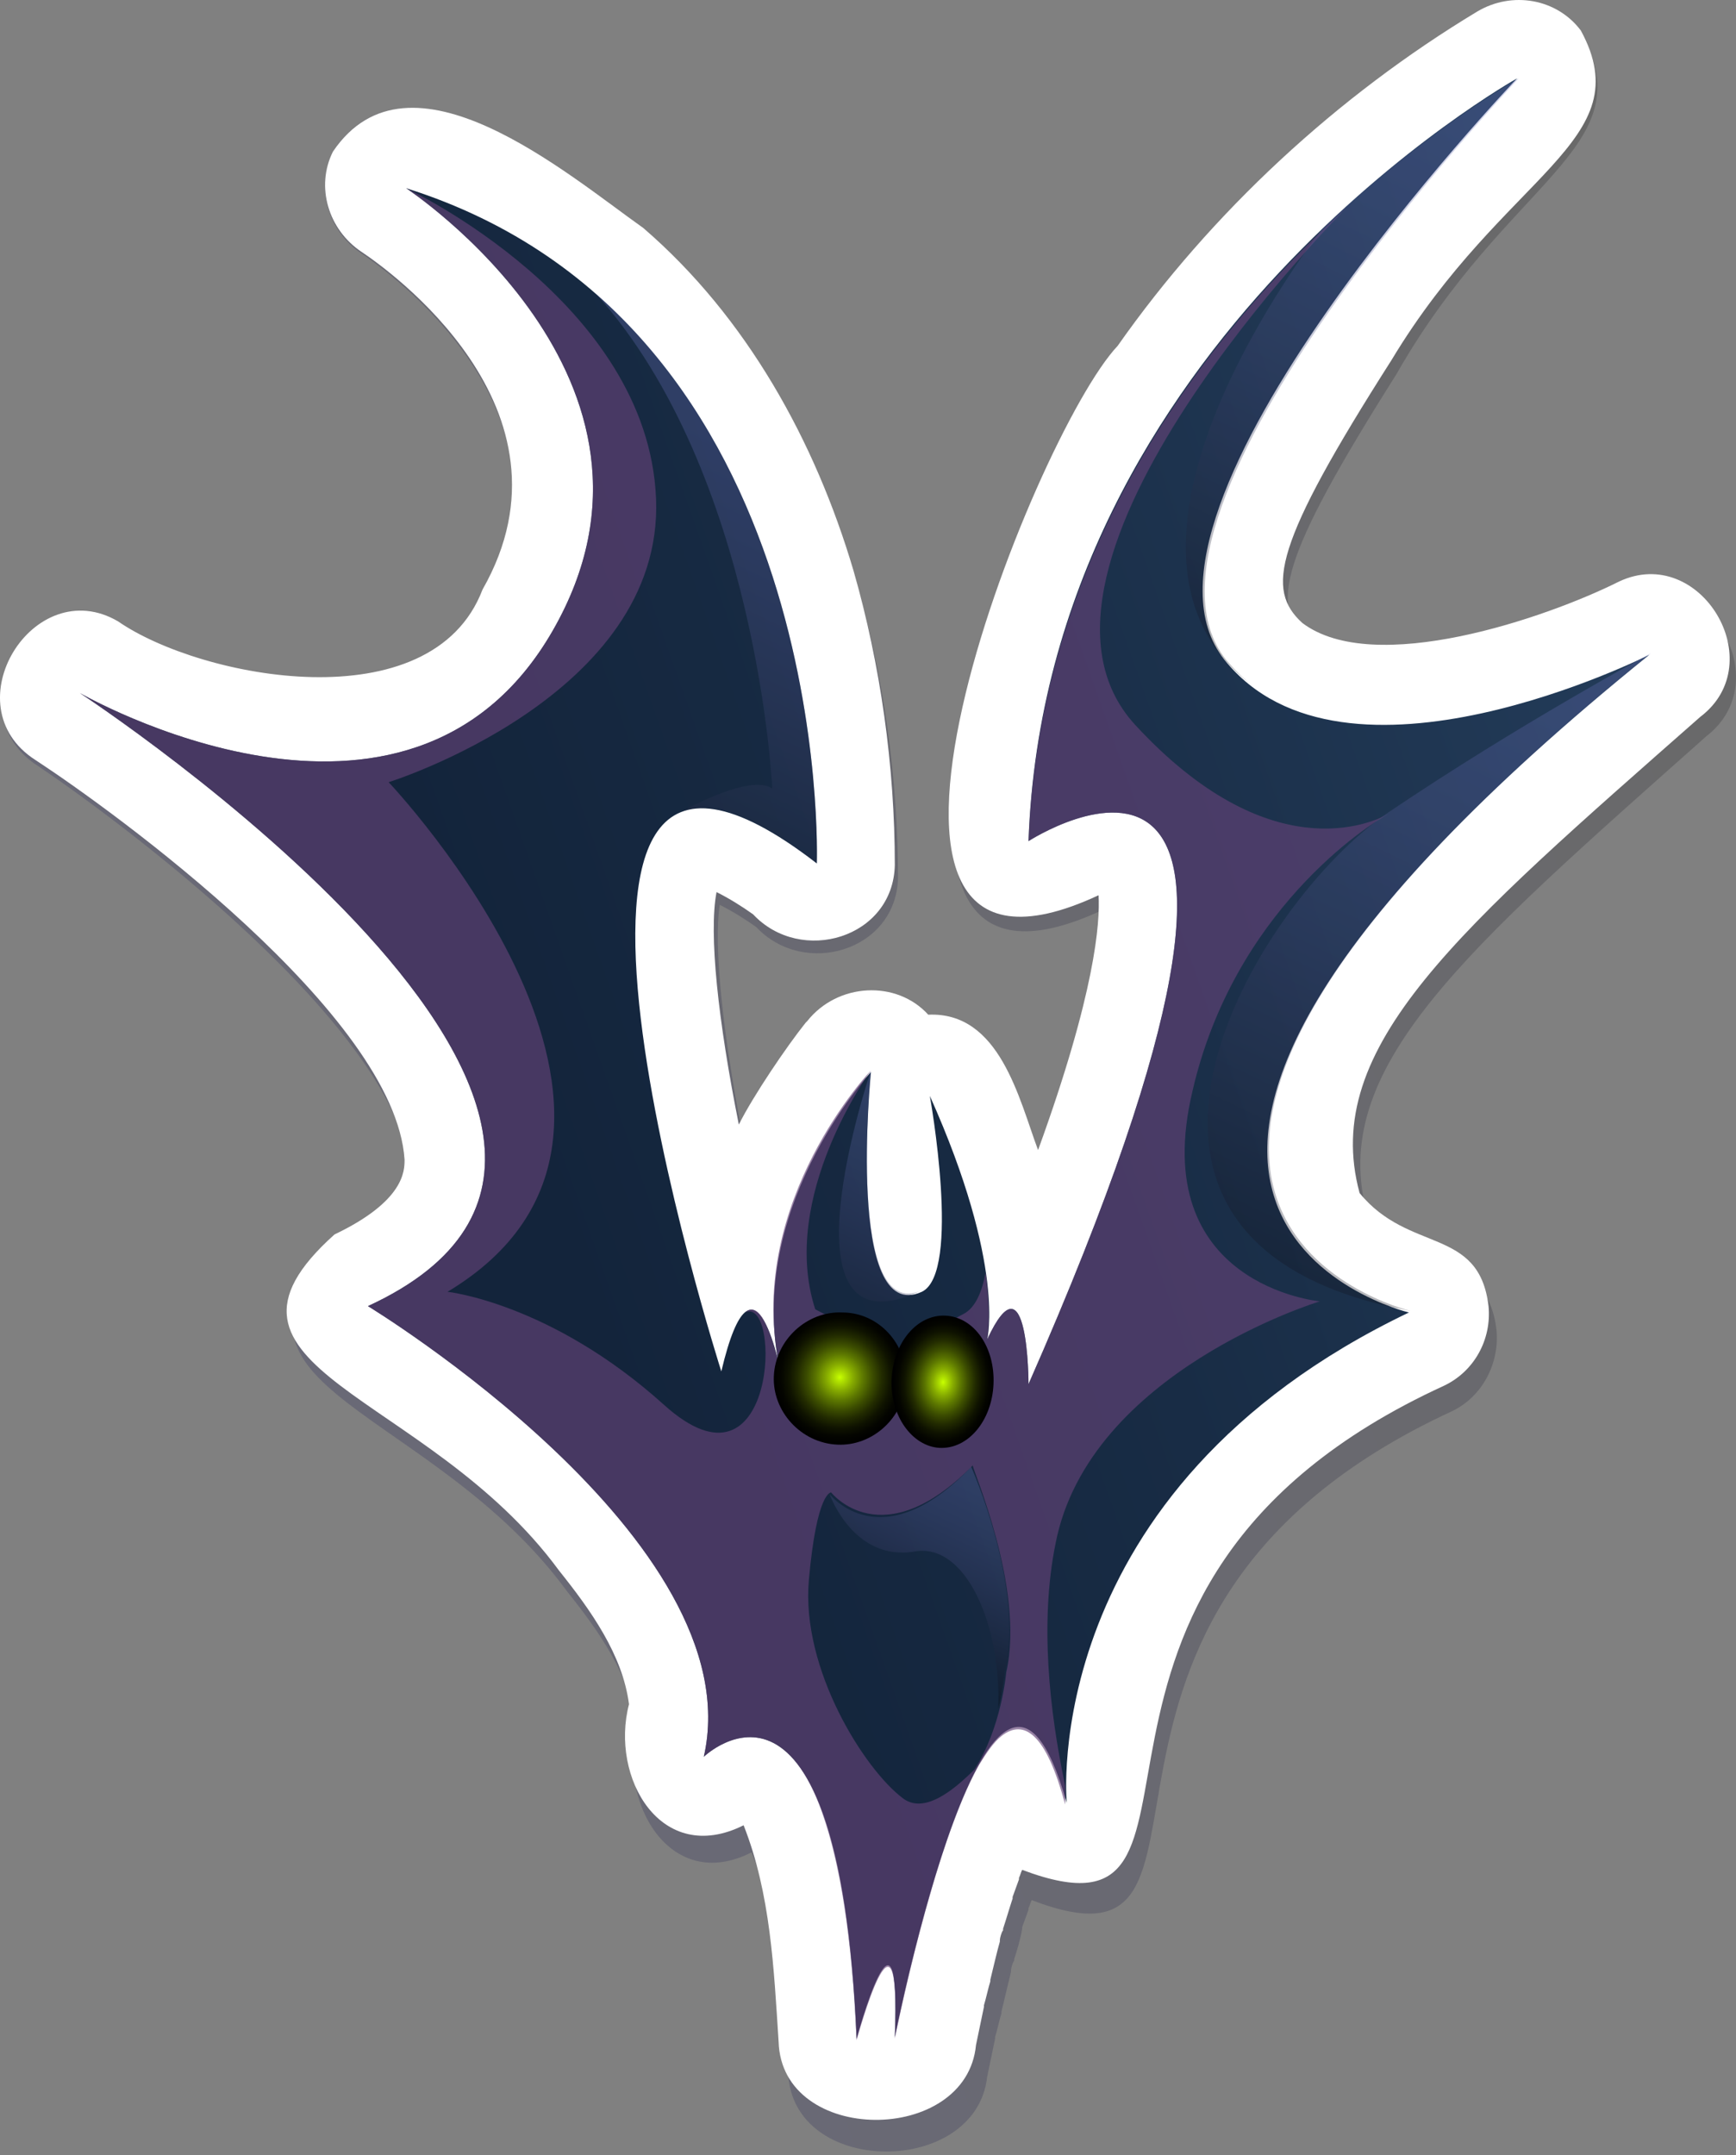 <svg width="166" height="206" viewBox="0 0 166 206" fill="none" xmlns="http://www.w3.org/2000/svg">
<rect x="0" y="0" width="166" height="206" fill="#808080" stroke="none"/>
<path opacity="0.18" d="M151.317 3.377C148.882 0.333 144.62 -0.58 141.424 1.399C128.03 9.618 116.158 20.729 107.178 33.666C99.111 42.342 76.432 100.637 105.503 86.938C105.655 89.678 105.199 96.375 99.872 111.596C97.893 106.725 96.219 98.049 89.217 98.506C86.173 95.157 80.389 95.462 77.65 98.963L77.497 99.115C75.671 101.55 72.475 106.268 71.105 109.008C69.126 98.963 68.213 90.439 68.822 86.482C70.039 87.091 71.257 87.852 72.322 88.612C76.889 93.483 85.716 90.896 85.869 83.894C85.869 74.457 84.499 64.412 81.759 55.279C78.106 42.799 71.409 30.622 61.516 22.099C54.21 16.924 38.989 3.682 31.836 14.488C30.162 17.989 31.379 22.099 34.575 24.23C36.858 25.752 56.189 39.45 46.295 56.954C41.577 69.891 19.355 65.477 11.44 59.846C3.373 55.127 -4.541 68.065 3.678 73.24C11.136 78.263 38.228 98.201 39.294 112.204C39.294 113.27 39.294 116.314 32.597 119.358C18.137 132.448 41.425 134.579 54.21 152.082C57.254 155.887 60.298 160.149 60.907 165.172C59.081 172.326 64.103 181.001 71.866 177.044C74.606 183.741 74.91 190.895 75.367 198.048C75.671 208.094 93.327 208.094 94.392 198.505C94.544 197.744 95.001 195.613 95.153 194.852V194.7C95.305 194.243 95.61 192.873 95.762 192.417V192.265C96.067 191.047 96.371 189.677 96.675 188.459V188.307C96.675 188.155 96.828 187.546 96.98 187.394V187.242C97.284 186.329 97.589 185.263 97.741 184.35V184.198L98.35 182.523V182.371C98.502 182.067 98.502 181.915 98.654 181.61C120.876 190.134 96.675 154.365 138.836 134.883C141.728 133.513 143.402 130.317 143.098 127.121C142.185 119.51 135.488 121.946 130.769 116.162C126.812 102.159 140.054 90.896 163.189 70.348C170.038 65.021 163.189 53.605 155.274 57.258C148.273 60.759 131.835 66.391 124.986 61.215C121.485 57.867 122.246 53.605 133.509 35.797C144.163 17.076 157.101 14.184 151.317 3.377Z" fill="url(#paint0_linear_3_49)"/>
<path d="M151.165 2.921C148.882 -0.123 144.62 -0.884 141.271 1.094C127.877 9.161 115.853 20.272 106.873 33.057C98.806 41.581 75.975 99.115 105.047 85.568C105.199 88.156 104.742 94.853 99.263 109.921C97.436 105.051 95.61 96.679 88.761 96.984C85.716 93.635 80.085 93.94 77.193 97.593L77.041 97.745C75.214 100.028 72.018 104.746 70.648 107.486C68.669 97.593 67.756 89.221 68.517 85.264C69.735 85.873 70.953 86.634 72.018 87.395C76.584 92.266 85.412 89.678 85.564 82.677C85.564 73.24 84.194 63.499 81.607 54.519C77.954 42.19 71.409 30.318 61.516 21.794C54.21 16.619 39.142 3.682 31.836 14.488C30.161 17.837 31.379 21.947 34.575 24.077C36.858 25.599 56.036 38.993 46.143 56.345C41.272 69.13 19.203 64.868 11.288 59.389C3.221 54.671 -4.694 67.456 3.373 72.631C10.831 77.501 37.772 96.984 38.685 110.835C38.685 111.9 38.685 114.792 31.988 117.988C17.528 130.926 40.816 132.904 53.449 150.104C56.493 153.909 59.537 158.171 60.146 162.889C58.319 169.89 63.19 178.414 71.105 174.457C73.692 181.001 73.997 188.155 74.453 195.156C74.758 205.05 92.413 205.05 93.327 195.461C93.479 194.7 93.936 192.569 94.088 191.808V191.656C94.24 191.199 94.544 189.829 94.697 189.373V189.22C95.001 188.003 95.305 186.633 95.61 185.568V185.415C95.61 185.263 95.762 184.654 95.914 184.502V184.35C96.219 183.437 96.523 182.371 96.827 181.458V181.306L97.436 179.632V179.479C97.588 179.175 97.588 179.023 97.741 178.718C119.963 187.09 95.914 151.778 138.075 132.448C140.967 131.078 142.641 128.034 142.337 124.837C141.424 117.227 134.727 119.815 130.008 114.031C126.203 100.028 139.597 88.765 162.58 68.521C169.43 63.346 162.58 51.931 154.818 55.584C147.816 59.085 131.378 64.716 124.529 59.541C121.028 56.345 121.789 52.083 133.052 34.427C143.859 16.467 156.949 13.575 151.165 2.921Z" fill="white"/>
<path d="M68.974 131.078C68.974 131.078 45.382 57.258 78.106 82.524C78.106 82.524 79.932 30.927 38.837 17.989C38.837 17.989 66.691 36.254 52.84 60.302C38.989 84.351 7.635 66.238 7.635 66.238C7.635 66.238 71.561 108.095 35.184 124.837C35.184 124.837 72.018 147.212 67.299 167.912C67.299 167.912 80.237 155.431 81.911 194.852C81.911 194.852 86.173 179.175 85.564 194.7C85.564 194.7 95.001 147.364 102.002 172.326C102.002 172.326 99.11 142.493 134.726 125.446C134.726 125.446 92.261 115.401 157.71 62.585C157.71 62.585 128.486 77.349 117.071 63.042C105.655 48.735 145.076 7.487 145.076 7.487C145.076 7.487 100.024 32.601 98.349 80.393C98.349 80.393 130.312 59.694 98.349 132.296C98.349 132.296 98.349 119.51 94.392 128.034C94.392 128.034 96.218 121.032 88.913 104.746C88.913 104.746 91.957 121.641 88.151 123.468C80.846 126.816 83.281 102.463 83.281 102.463C83.281 102.463 70.8 115.857 74.757 131.687C74.757 131.535 72.17 117.532 68.974 131.078Z" fill="url(#paint1_linear_3_49)"/>
<path opacity="0.65" d="M108.547 69.282C94.544 54.062 128.79 19.816 128.79 19.816C115.701 31.688 99.415 52.083 98.349 80.394C98.349 80.394 130.312 59.694 98.349 132.296C98.349 132.296 98.349 119.51 94.392 128.034C94.392 128.034 94.849 126.055 94.24 121.641C93.935 123.316 93.326 124.99 92.109 125.599C89.065 127.273 86.629 128.034 86.629 128.034C87.695 128.338 88.151 128.186 88.151 128.186C85.107 130.013 82.824 128.186 82.824 128.186C84.042 128.643 85.412 128.034 85.412 128.034C83.585 128.186 77.954 125.142 77.954 125.142C74.453 114.335 83.281 102.311 83.281 102.311C83.281 102.311 71.409 114.792 74.453 130.165C74.605 130.926 74.757 131.535 74.757 131.535C74.605 131.078 74.605 130.621 74.453 130.165C73.844 128.034 72.779 124.077 71.257 125.446C74.757 123.772 74.301 144.016 63.494 134.274C52.688 124.533 42.794 123.468 42.794 123.468C68.669 107.943 37.163 74.762 37.163 74.762C37.163 74.762 63.494 66.543 62.733 47.669C61.972 28.796 38.837 17.989 38.837 17.989C38.837 17.989 66.691 36.254 52.84 60.302C38.989 84.351 7.635 66.238 7.635 66.238C7.635 66.238 71.561 108.095 35.184 124.838C35.184 124.838 72.018 147.212 67.299 167.912C67.299 167.912 74.453 161.063 78.715 173.543C80.237 177.957 81.454 184.654 81.911 195.004C81.911 195.004 86.173 179.327 85.564 194.852C85.564 194.852 89.217 176.435 93.631 168.673C94.392 167.455 95.001 166.542 95.762 165.933C97.893 164.259 100.024 165.629 101.85 172.478C101.85 172.478 101.85 171.869 101.85 170.651C100.328 163.498 99.415 154.974 100.937 147.516C104.133 131.078 126.203 124.381 126.203 124.381C126.203 124.381 109.613 122.859 114.026 104.29C117.984 87.091 130.769 78.871 132.748 77.806C131.074 78.719 121.332 83.133 108.547 69.282ZM96.218 159.845C96.218 159.845 95.762 165.172 93.174 169.129C91.043 171.26 88.304 173.391 86.325 171.869C82.672 169.129 76.584 159.54 77.345 151.017C78.106 142.493 79.476 142.646 79.476 142.646C79.476 142.646 84.346 148.886 93.022 140.058C92.87 140.21 98.045 151.778 96.218 159.845Z" fill="#634277"/>
<path d="M84.803 135.035C84.803 135.035 84.194 127.577 80.085 127.121C76.127 126.664 75.823 129.86 75.823 129.86C75.823 129.86 81.15 143.102 84.803 135.035Z" fill="#FFDD00"/>
<path d="M87.543 134.883C87.543 134.883 87.695 128.49 89.369 127.577C91.196 126.664 92.566 128.947 92.566 128.947C92.566 128.947 89.826 142.645 87.543 134.883Z" fill="#FFDD00"/>
<path opacity="0.3" d="M88.151 123.316C80.846 126.664 83.281 102.311 83.281 102.311C83.281 102.311 73.844 130.165 88.151 123.316Z" fill="url(#paint2_linear_3_49)"/>
<path opacity="0.3" d="M73.844 75.371C71.713 73.849 65.016 77.654 65.016 77.654C67.756 76.436 71.865 77.654 78.106 82.524C78.106 82.524 79.323 47.669 56.949 28.035C72.474 45.234 73.844 75.371 73.844 75.371Z" fill="url(#paint3_linear_3_49)"/>
<path opacity="0.3" d="M145.229 7.487C145.229 7.487 136.401 12.357 126.355 21.947C126.203 22.251 102.002 52.844 120.115 65.782C119.049 65.021 118.136 64.107 117.223 63.042C105.959 48.735 145.229 7.487 145.229 7.487Z" fill="url(#paint4_linear_3_49)"/>
<path opacity="0.3" d="M134.879 125.294C134.879 125.294 92.414 115.249 157.862 62.433C157.862 62.433 145.381 69.13 132.748 77.654C120.115 86.177 100.176 118.902 134.879 125.294Z" fill="url(#paint5_linear_3_49)"/>
<path opacity="0.3" d="M92.87 140.21C84.194 149.19 79.324 142.798 79.324 142.798C79.324 142.798 81.607 149.343 87.543 148.277C92.413 147.516 95.762 155.431 95.457 163.345C95.914 161.367 96.066 159.845 96.066 159.845C98.045 151.778 92.87 140.21 92.87 140.21Z" fill="url(#paint6_linear_3_49)"/>
<path d="M86.629 131.991C86.477 135.492 83.433 138.232 80.085 138.079C76.584 137.927 73.844 134.883 73.996 131.534C74.148 128.034 77.193 125.294 80.541 125.446C84.042 125.446 86.782 128.49 86.629 131.991Z" fill="url(#paint7_radial_3_49)"/>
<path d="M95.001 132.296C94.849 135.796 92.566 138.536 89.826 138.384C87.238 138.232 85.107 135.34 85.26 131.839C85.412 128.338 87.695 125.599 90.435 125.751C93.174 125.903 95.153 128.795 95.001 132.296Z" fill="url(#paint8_radial_3_49)"/>
<defs>
<linearGradient id="paint0_linear_3_49" x1="19.48" y1="123.095" x2="174.503" y2="68.385" gradientUnits="userSpaceOnUse">
<stop stop-color="#00004F"/>
<stop offset="1"/>
</linearGradient>
<linearGradient id="paint1_linear_3_49" x1="26.205" y1="119.014" x2="166.994" y2="69.328" gradientUnits="userSpaceOnUse">
<stop offset="0.172" stop-color="#13243B"/>
<stop offset="0.515" stop-color="#182C45"/>
<stop offset="1" stop-color="#243D5B"/>
</linearGradient>
<linearGradient id="paint2_linear_3_49" x1="89.438" y1="104.935" x2="76.713" y2="131.539" gradientUnits="userSpaceOnUse">
<stop stop-color="#6A72BB"/>
<stop offset="0.107" stop-color="#666DB4"/>
<stop offset="0.269" stop-color="#5A619F"/>
<stop offset="0.465" stop-color="#474C7D"/>
<stop offset="0.687" stop-color="#2C304E"/>
<stop offset="0.929" stop-color="#0B0B13"/>
<stop offset="1"/>
</linearGradient>
<linearGradient id="paint3_linear_3_49" x1="75.42" y1="38.789" x2="51.607" y2="88.577" gradientUnits="userSpaceOnUse">
<stop stop-color="#6A72BB"/>
<stop offset="0.107" stop-color="#666DB4"/>
<stop offset="0.269" stop-color="#5A619F"/>
<stop offset="0.465" stop-color="#474C7D"/>
<stop offset="0.687" stop-color="#2C304E"/>
<stop offset="0.929" stop-color="#0B0B13"/>
<stop offset="1"/>
</linearGradient>
<linearGradient id="paint4_linear_3_49" x1="140.734" y1="5.329" x2="110.872" y2="67.765" gradientUnits="userSpaceOnUse">
<stop stop-color="#6A72BB"/>
<stop offset="0.107" stop-color="#666DB4"/>
<stop offset="0.269" stop-color="#5A619F"/>
<stop offset="0.465" stop-color="#474C7D"/>
<stop offset="0.687" stop-color="#2C304E"/>
<stop offset="0.929" stop-color="#0B0B13"/>
<stop offset="1"/>
</linearGradient>
<linearGradient id="paint5_linear_3_49" x1="150.216" y1="61.138" x2="118.218" y2="128.039" gradientUnits="userSpaceOnUse">
<stop stop-color="#6A72BB"/>
<stop offset="0.107" stop-color="#666DB4"/>
<stop offset="0.269" stop-color="#5A619F"/>
<stop offset="0.465" stop-color="#474C7D"/>
<stop offset="0.687" stop-color="#2C304E"/>
<stop offset="0.929" stop-color="#0B0B13"/>
<stop offset="1"/>
</linearGradient>
<linearGradient id="paint6_linear_3_49" x1="93.512" y1="140.444" x2="84.98" y2="158.284" gradientUnits="userSpaceOnUse">
<stop stop-color="#6A72BB"/>
<stop offset="0.107" stop-color="#666DB4"/>
<stop offset="0.269" stop-color="#5A619F"/>
<stop offset="0.465" stop-color="#474C7D"/>
<stop offset="0.687" stop-color="#2C304E"/>
<stop offset="0.929" stop-color="#0B0B13"/>
<stop offset="1"/>
</linearGradient>
<radialGradient id="paint7_radial_3_49" cx="0" cy="0" r="1" gradientUnits="userSpaceOnUse" gradientTransform="translate(80.312 131.642) rotate(2.731) scale(6.321)">
<stop stop-color="#C7FF00"/>
<stop offset="0.05" stop-color="#B6E900"/>
<stop offset="0.201" stop-color="#87AC00"/>
<stop offset="0.352" stop-color="#5D7800"/>
<stop offset="0.498" stop-color="#3C4D00"/>
<stop offset="0.638" stop-color="#222B00"/>
<stop offset="0.772" stop-color="#0F1300"/>
<stop offset="0.896" stop-color="#040500"/>
<stop offset="1"/>
</radialGradient>
<radialGradient id="paint8_radial_3_49" cx="0" cy="0" r="1" gradientUnits="userSpaceOnUse" gradientTransform="translate(90.181 132.113) rotate(2.732) scale(4.811 6.321)">
<stop stop-color="#C7FF00"/>
<stop offset="0.05" stop-color="#B6E900"/>
<stop offset="0.201" stop-color="#87AC00"/>
<stop offset="0.352" stop-color="#5D7800"/>
<stop offset="0.498" stop-color="#3C4D00"/>
<stop offset="0.638" stop-color="#222B00"/>
<stop offset="0.772" stop-color="#0F1300"/>
<stop offset="0.896" stop-color="#040500"/>
<stop offset="1"/>
</radialGradient>
</defs>
</svg>
